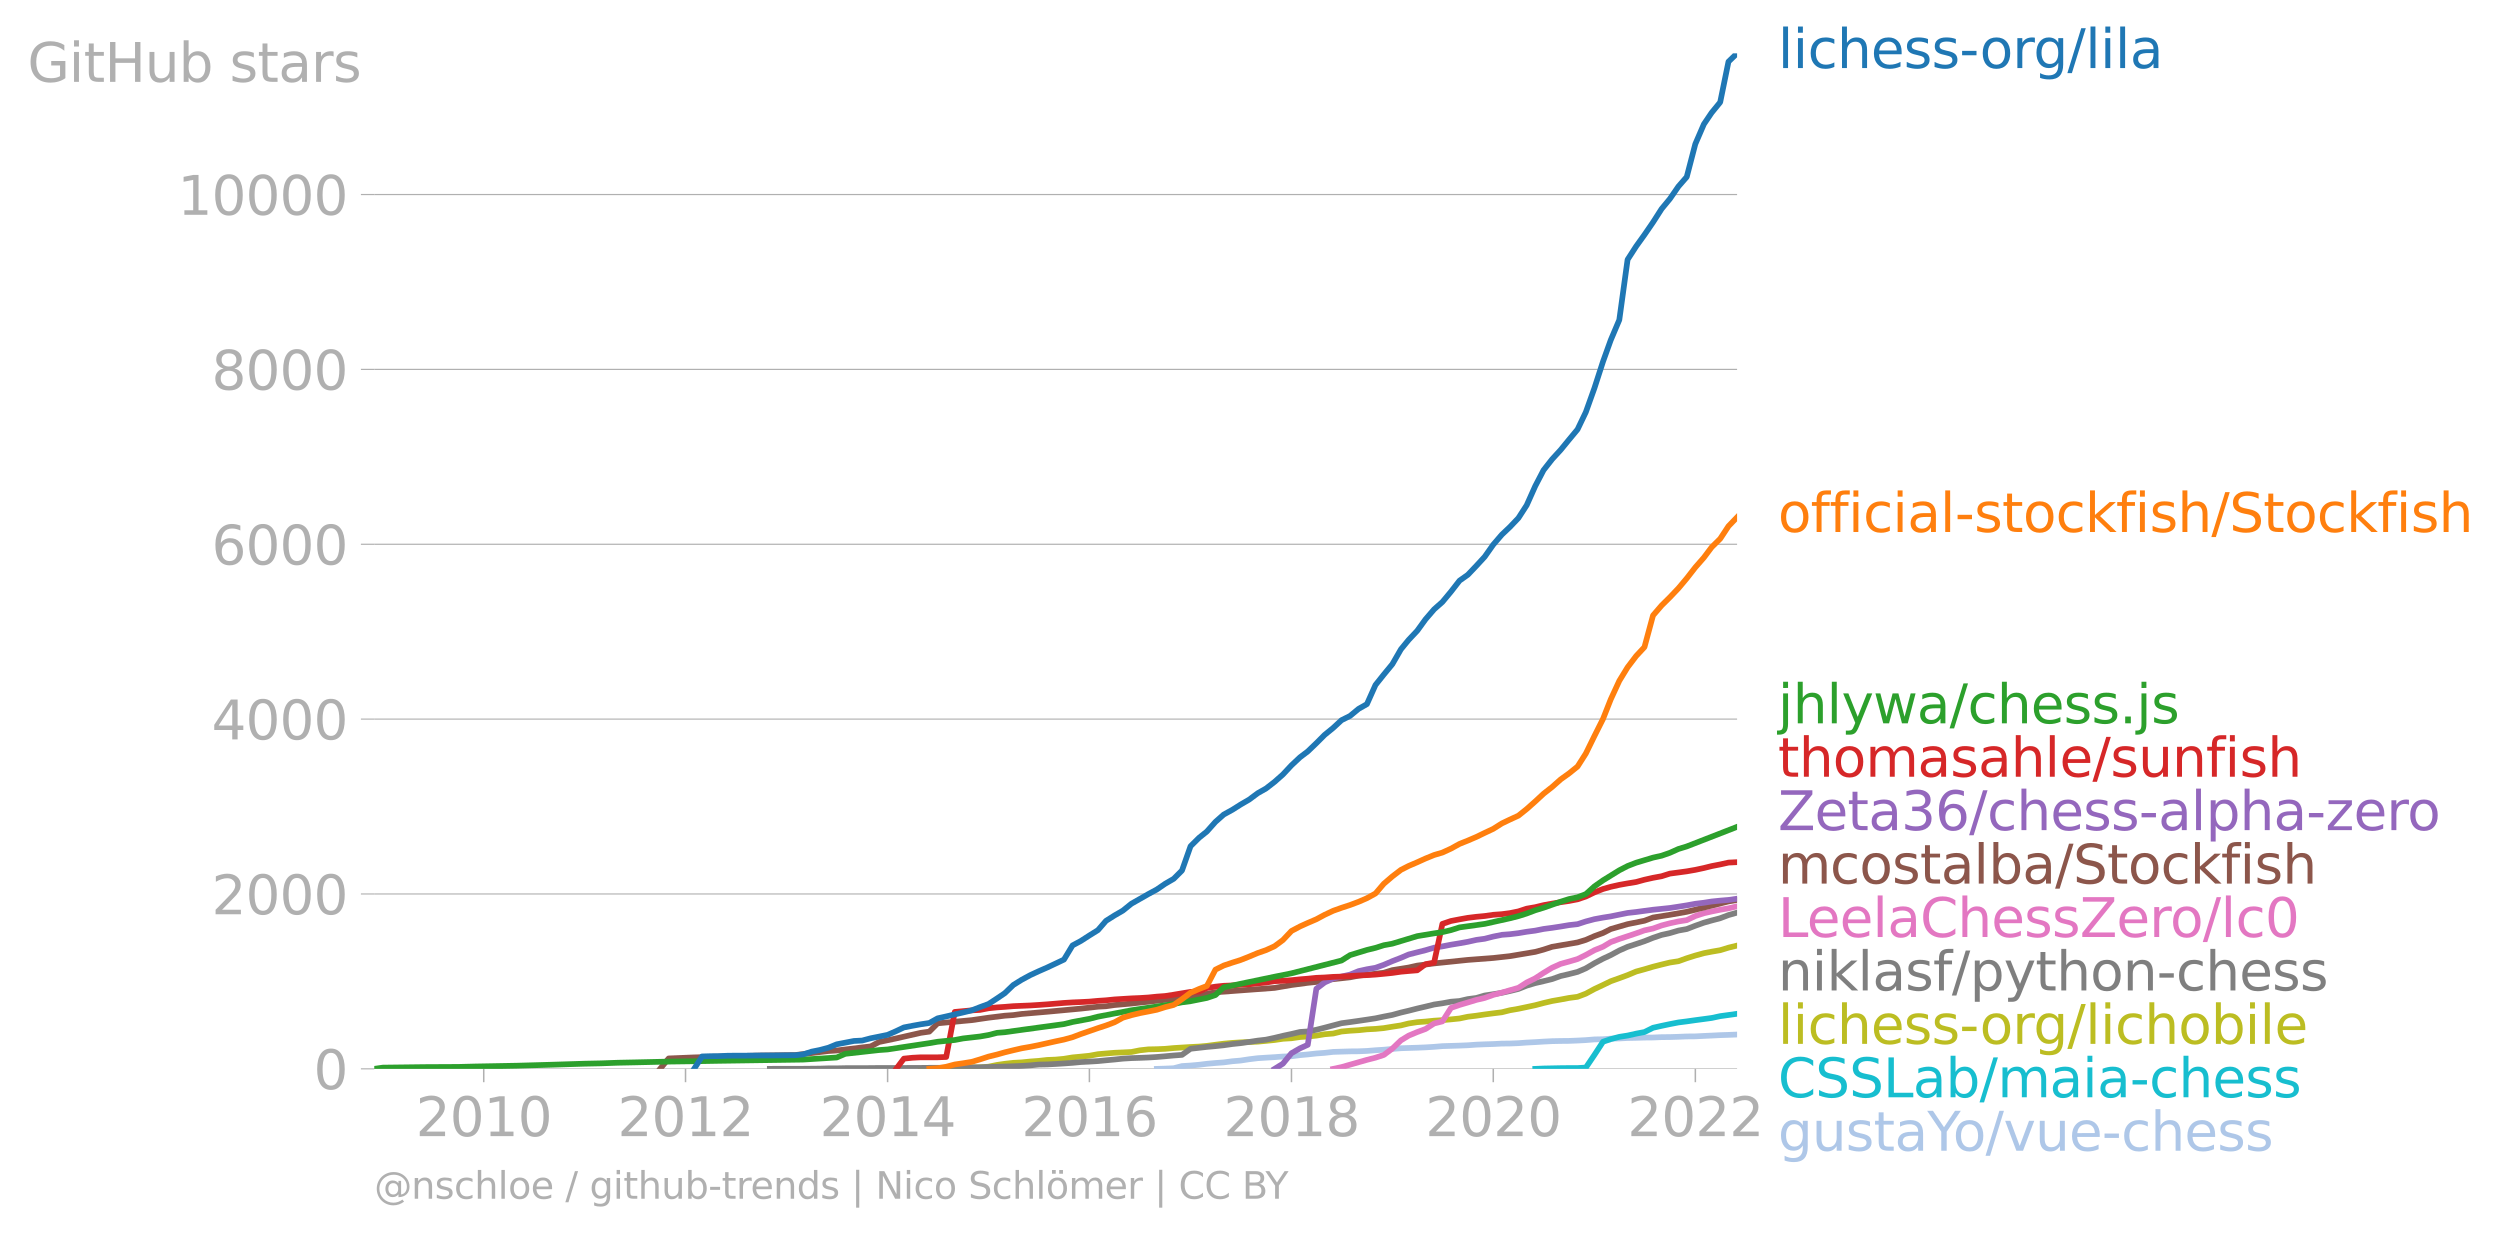 <svg xmlns:xlink="http://www.w3.org/1999/xlink" width="873.479" height="431.485" viewBox="0 0 655.109 323.614" xmlns="http://www.w3.org/2000/svg"><defs><style>*{stroke-linejoin:round;stroke-linecap:butt}</style></defs><g id="figure_1"><path d="M0 323.614h655.109V0H0v323.614z" style="fill:none" id="patch_1"/><g id="axes_1"><path d="M98.073 280.087h357.12V13.975H98.073v266.112z" style="fill:none" id="patch_2"/><g id="matplotlib.axis_1"><g id="xtick_1"><g id="line2d_1"><defs><path id="m4dcef26659" d="M0 0v3.5" style="stroke:#b0b0b0;stroke-width:.4"/></defs><use xlink:href="#m4dcef26659" x="126.759" y="280.087" style="fill:#b0b0b0;stroke:#b0b0b0;stroke-width:.4"/></g><g style="fill:#b0b0b0" transform="matrix(.14 0 0 -.14 108.944 297.724)" id="text_1"><defs><path id="DejaVuSans-32" d="M1228 531h2203V0H469v531q359 372 979 998 621 627 780 809 303 340 423 576 121 236 121 464 0 372-261 606-261 235-680 235-297 0-627-103-329-103-704-313v638q381 153 712 231 332 78 607 78 725 0 1156-363 431-362 431-968 0-288-108-546-107-257-392-607-78-91-497-524-418-433-1181-1211z" transform="scale(.016)"/><path id="DejaVuSans-30" d="M2034 4250q-487 0-733-480-245-479-245-1442 0-959 245-1439 246-480 733-480 491 0 736 480 246 480 246 1439 0 963-246 1442-245 480-736 480zm0 500q785 0 1199-621 414-620 414-1801 0-1178-414-1799Q2819-91 2034-91q-784 0-1198 620-414 621-414 1799 0 1181 414 1801 414 621 1198 621z" transform="scale(.016)"/><path id="DejaVuSans-31" d="M794 531h1031v3560L703 3866v575l1116 225h631V531h1031V0H794v531z" transform="scale(.016)"/></defs><use xlink:href="#DejaVuSans-32"/><use xlink:href="#DejaVuSans-30" x="63.623"/><use xlink:href="#DejaVuSans-31" x="127.246"/><use xlink:href="#DejaVuSans-30" x="190.869"/></g></g><g id="xtick_2"><use xlink:href="#m4dcef26659" x="179.638" y="280.087" style="fill:#b0b0b0;stroke:#b0b0b0;stroke-width:.4" id="line2d_2"/><g style="fill:#b0b0b0" transform="matrix(.14 0 0 -.14 161.823 297.724)" id="text_2"><use xlink:href="#DejaVuSans-32"/><use xlink:href="#DejaVuSans-30" x="63.623"/><use xlink:href="#DejaVuSans-31" x="127.246"/><use xlink:href="#DejaVuSans-32" x="190.869"/></g></g><g id="xtick_3"><use xlink:href="#m4dcef26659" x="232.591" y="280.087" style="fill:#b0b0b0;stroke:#b0b0b0;stroke-width:.4" id="line2d_3"/><g style="fill:#b0b0b0" transform="matrix(.14 0 0 -.14 214.776 297.724)" id="text_3"><defs><path id="DejaVuSans-34" d="M2419 4116 825 1625h1594v2491zm-166 550h794V1625h666v-525h-666V0h-628v1100H313v609l1940 2957z" transform="scale(.016)"/></defs><use xlink:href="#DejaVuSans-32"/><use xlink:href="#DejaVuSans-30" x="63.623"/><use xlink:href="#DejaVuSans-31" x="127.246"/><use xlink:href="#DejaVuSans-34" x="190.869"/></g></g><g id="xtick_4"><use xlink:href="#m4dcef26659" x="285.471" y="280.087" style="fill:#b0b0b0;stroke:#b0b0b0;stroke-width:.4" id="line2d_4"/><g style="fill:#b0b0b0" transform="matrix(.14 0 0 -.14 267.656 297.724)" id="text_4"><defs><path id="DejaVuSans-36" d="M2113 2584q-425 0-674-291-248-290-248-796 0-503 248-796 249-292 674-292t673 292q248 293 248 796 0 506-248 796-248 291-673 291zm1253 1979v-575q-238 112-480 171-242 60-480 60-625 0-955-422-329-422-376-1275 184 272 462 417 279 145 613 145 703 0 1111-427 408-426 408-1160 0-719-425-1154Q2819-91 2113-91q-810 0-1238 620-428 621-428 1799 0 1106 525 1764t1409 658q238 0 480-47t505-140z" transform="scale(.016)"/></defs><use xlink:href="#DejaVuSans-32"/><use xlink:href="#DejaVuSans-30" x="63.623"/><use xlink:href="#DejaVuSans-31" x="127.246"/><use xlink:href="#DejaVuSans-36" x="190.869"/></g></g><g id="xtick_5"><use xlink:href="#m4dcef26659" x="338.423" y="280.087" style="fill:#b0b0b0;stroke:#b0b0b0;stroke-width:.4" id="line2d_5"/><g style="fill:#b0b0b0" transform="matrix(.14 0 0 -.14 320.608 297.724)" id="text_5"><defs><path id="DejaVuSans-38" d="M2034 2216q-450 0-708-241-257-241-257-662 0-422 257-663 258-241 708-241t709 242q260 243 260 662 0 421-258 662-257 241-711 241zm-631 268q-406 100-633 378-226 279-226 679 0 559 398 884 399 325 1092 325 697 0 1094-325t397-884q0-400-227-679-226-278-629-378 456-106 710-416 255-309 255-755 0-679-414-1042Q2806-91 2034-91q-771 0-1186 362-414 363-414 1042 0 446 256 755 257 310 713 416zm-231 997q0-362 226-565 227-203 636-203 407 0 636 203 230 203 230 565 0 363-230 566-229 203-636 203-409 0-636-203-226-203-226-566z" transform="scale(.016)"/></defs><use xlink:href="#DejaVuSans-32"/><use xlink:href="#DejaVuSans-30" x="63.623"/><use xlink:href="#DejaVuSans-31" x="127.246"/><use xlink:href="#DejaVuSans-38" x="190.869"/></g></g><g id="xtick_6"><use xlink:href="#m4dcef26659" x="391.303" y="280.087" style="fill:#b0b0b0;stroke:#b0b0b0;stroke-width:.4" id="line2d_6"/><g style="fill:#b0b0b0" transform="matrix(.14 0 0 -.14 373.488 297.724)" id="text_6"><use xlink:href="#DejaVuSans-32"/><use xlink:href="#DejaVuSans-30" x="63.623"/><use xlink:href="#DejaVuSans-32" x="127.246"/><use xlink:href="#DejaVuSans-30" x="190.869"/></g></g><g id="xtick_7"><use xlink:href="#m4dcef26659" x="444.255" y="280.087" style="fill:#b0b0b0;stroke:#b0b0b0;stroke-width:.4" id="line2d_7"/><g style="fill:#b0b0b0" transform="matrix(.14 0 0 -.14 426.44 297.724)" id="text_7"><use xlink:href="#DejaVuSans-32"/><use xlink:href="#DejaVuSans-30" x="63.623"/><use xlink:href="#DejaVuSans-32" x="127.246"/><use xlink:href="#DejaVuSans-32" x="190.869"/></g></g></g><g id="matplotlib.axis_2"><g id="ytick_1"><path d="M98.073 280.087h357.12" clip-path="url(#pea4df55524)" style="fill:none;stroke:#b0b0b0;stroke-width:.3;stroke-linecap:square" id="line2d_8"/><g id="line2d_9"><defs><path id="me5472f0e9c" d="M0 0h-3.5" style="stroke:#b0b0b0;stroke-width:.3"/></defs><use xlink:href="#me5472f0e9c" x="98.073" y="280.087" style="fill:#b0b0b0;stroke:#b0b0b0;stroke-width:.3"/></g><use xlink:href="#DejaVuSans-30" style="fill:#b0b0b0" transform="matrix(.14 0 0 -.14 82.166 285.406)" id="text_8"/></g><g id="ytick_2"><path d="M98.073 234.265h357.12" clip-path="url(#pea4df55524)" style="fill:none;stroke:#b0b0b0;stroke-width:.3;stroke-linecap:square" id="line2d_10"/><use xlink:href="#me5472f0e9c" x="98.073" y="234.265" style="fill:#b0b0b0;stroke:#b0b0b0;stroke-width:.3" id="line2d_11"/><g style="fill:#b0b0b0" transform="matrix(.14 0 0 -.14 55.443 239.583)" id="text_9"><use xlink:href="#DejaVuSans-32"/><use xlink:href="#DejaVuSans-30" x="63.623"/><use xlink:href="#DejaVuSans-30" x="127.246"/><use xlink:href="#DejaVuSans-30" x="190.869"/></g></g><g id="ytick_3"><path d="M98.073 188.442h357.12" clip-path="url(#pea4df55524)" style="fill:none;stroke:#b0b0b0;stroke-width:.3;stroke-linecap:square" id="line2d_12"/><use xlink:href="#me5472f0e9c" x="98.073" y="188.442" style="fill:#b0b0b0;stroke:#b0b0b0;stroke-width:.3" id="line2d_13"/><g style="fill:#b0b0b0" transform="matrix(.14 0 0 -.14 55.443 193.761)" id="text_10"><use xlink:href="#DejaVuSans-34"/><use xlink:href="#DejaVuSans-30" x="63.623"/><use xlink:href="#DejaVuSans-30" x="127.246"/><use xlink:href="#DejaVuSans-30" x="190.869"/></g></g><g id="ytick_4"><path d="M98.073 142.62h357.12" clip-path="url(#pea4df55524)" style="fill:none;stroke:#b0b0b0;stroke-width:.3;stroke-linecap:square" id="line2d_14"/><use xlink:href="#me5472f0e9c" x="98.073" y="142.62" style="fill:#b0b0b0;stroke:#b0b0b0;stroke-width:.3" id="line2d_15"/><g style="fill:#b0b0b0" transform="matrix(.14 0 0 -.14 55.443 147.94)" id="text_11"><use xlink:href="#DejaVuSans-36"/><use xlink:href="#DejaVuSans-30" x="63.623"/><use xlink:href="#DejaVuSans-30" x="127.246"/><use xlink:href="#DejaVuSans-30" x="190.869"/></g></g><g id="ytick_5"><path d="M98.073 96.798h357.12" clip-path="url(#pea4df55524)" style="fill:none;stroke:#b0b0b0;stroke-width:.3;stroke-linecap:square" id="line2d_16"/><use xlink:href="#me5472f0e9c" x="98.073" y="96.798" style="fill:#b0b0b0;stroke:#b0b0b0;stroke-width:.3" id="line2d_17"/><g style="fill:#b0b0b0" transform="matrix(.14 0 0 -.14 55.443 102.117)" id="text_12"><use xlink:href="#DejaVuSans-38"/><use xlink:href="#DejaVuSans-30" x="63.623"/><use xlink:href="#DejaVuSans-30" x="127.246"/><use xlink:href="#DejaVuSans-30" x="190.869"/></g></g><g id="ytick_6"><path d="M98.073 50.976h357.12" clip-path="url(#pea4df55524)" style="fill:none;stroke:#b0b0b0;stroke-width:.3;stroke-linecap:square" id="line2d_18"/><use xlink:href="#me5472f0e9c" x="98.073" y="50.976" style="fill:#b0b0b0;stroke:#b0b0b0;stroke-width:.3" id="line2d_19"/><g style="fill:#b0b0b0" transform="matrix(.14 0 0 -.14 46.536 56.295)" id="text_13"><use xlink:href="#DejaVuSans-31"/><use xlink:href="#DejaVuSans-30" x="63.623"/><use xlink:href="#DejaVuSans-30" x="127.246"/><use xlink:href="#DejaVuSans-30" x="190.869"/><use xlink:href="#DejaVuSans-30" x="254.492"/></g></g><g style="fill:#b0b0b0" transform="matrix(.14 0 0 -.14 7.2 21.453)" id="text_14"><defs><path id="DejaVuSans-47" d="M3809 666v1253H2778v519h1656V434q-365-259-806-392-440-133-940-133-1094 0-1712 639-617 640-617 1780 0 1144 617 1783 618 639 1712 639 456 0 867-113 411-112 758-331v-672q-350 297-744 447t-828 150q-857 0-1287-478-429-478-429-1425 0-944 429-1422 430-478 1287-478 334 0 596 58 263 58 472 180z" transform="scale(.016)"/><path id="DejaVuSans-69" d="M603 3500h575V0H603v3500zm0 1363h575v-729H603v729z" transform="scale(.016)"/><path id="DejaVuSans-74" d="M1172 4494v-994h1184v-447H1172V1153q0-428 117-550t477-122h590V0h-590q-666 0-919 248-253 249-253 905v1900H172v447h422v994h578z" transform="scale(.016)"/><path id="DejaVuSans-48" d="M628 4666h631V2753h2294v1913h631V0h-631v2222H1259V0H628v4666z" transform="scale(.016)"/><path id="DejaVuSans-75" d="M544 1381v2119h575V1403q0-497 193-746 194-248 582-248 465 0 735 297 271 297 271 810v1984h575V0h-575v538q-209-319-486-474-276-155-642-155-603 0-916 375-312 375-312 1097zm1447 2203z" transform="scale(.016)"/><path id="DejaVuSans-62" d="M3116 1747q0 634-261 995t-717 361q-457 0-718-361t-261-995q0-634 261-995t718-361q456 0 717 361t261 995zM1159 2969q182 312 458 463 277 152 661 152 638 0 1036-506 399-506 399-1331T3314 415Q2916-91 2278-91q-384 0-661 152-276 152-458 464V0H581v4863h578V2969z" transform="scale(.016)"/><path id="DejaVuSans-73" d="M2834 3397v-544q-243 125-506 187-262 63-544 63-428 0-642-131t-214-394q0-200 153-314t616-217l197-44q612-131 870-370t258-667q0-488-386-773Q2250-91 1575-91q-281 0-586 55T347 128v594q319-166 628-249 309-82 613-82 406 0 624 139 219 139 219 392 0 234-158 359-157 125-692 241l-200 47q-534 112-772 345-237 233-237 639 0 494 350 762 350 269 994 269 318 0 599-47 282-46 519-140z" transform="scale(.016)"/><path id="DejaVuSans-61" d="M2194 1759q-697 0-966-159t-269-544q0-306 202-486 202-179 548-179 479 0 768 339t289 901v128h-572zm1147 238V0h-575v531q-197-318-491-470T1556-91q-537 0-855 302-317 302-317 808 0 590 395 890 396 300 1180 300h807v57q0 397-261 614t-733 217q-300 0-585-72-284-72-546-216v532q315 122 612 182 297 61 578 61 760 0 1135-394 375-393 375-1193z" transform="scale(.016)"/><path id="DejaVuSans-72" d="M2631 2963q-97 56-211 82-114 27-251 27-488 0-749-317t-261-911V0H581v3500h578v-544q182 319 472 473 291 155 707 155 59 0 131-8 72-7 159-23l3-590z" transform="scale(.016)"/></defs><use xlink:href="#DejaVuSans-47"/><use xlink:href="#DejaVuSans-69" x="77.49"/><use xlink:href="#DejaVuSans-74" x="105.273"/><use xlink:href="#DejaVuSans-48" x="144.482"/><use xlink:href="#DejaVuSans-75" x="219.678"/><use xlink:href="#DejaVuSans-62" x="283.057"/><use xlink:href="#DejaVuSans-20" x="346.533"/><use xlink:href="#DejaVuSans-73" x="378.32"/><use xlink:href="#DejaVuSans-74" x="430.42"/><use xlink:href="#DejaVuSans-61" x="469.629"/><use xlink:href="#DejaVuSans-72" x="530.908"/><use xlink:href="#DejaVuSans-73" x="572.021"/></g></g><path d="m303.145 280.087 2.174-.069 2.245-.092 2.173-.572 2.246-.138 2.246-.206 2.028-.252 2.245-.206 2.174-.16 2.245-.299 2.173-.183 2.246-.344 2.245-.274 2.174-.138 2.245-.137 2.173-.16 2.246-.07 2.245-.297 2.029-.184 2.245-.252 2.173-.16 2.246-.252 2.173-.069 2.246-.069 2.245-.022 2.173-.092 2.246-.183 2.173-.138 2.246-.206 2.245-.183 2.029-.07 2.245-.068 2.173-.091 2.246-.138 2.173-.183 2.246-.069 2.245-.069 2.173-.091 2.246-.16 2.173-.092 2.246-.07 2.245-.114 2.101-.023 2.246-.091 2.173-.16 2.245-.115 2.173-.138 2.246-.114 2.246-.046 2.173-.023 2.245-.091 2.173-.115 2.246-.183 2.246-.046 2.028-.16 2.245-.046 2.174-.115 2.245-.046 2.173-.068 2.246-.023 2.246-.092 2.173-.023 2.245-.069 2.173-.091 2.246-.023 2.246-.115 2.028-.091 2.245-.115 2.174-.069 2.245-.091" clip-path="url(#pea4df55524)" style="fill:none;stroke:#aec7e8;stroke-width:1.5;stroke-linecap:square" id="line2d_20"/><path d="m402.313 280.087 2.173-.092 2.246-.046 2.246-.046 2.173-.023h2.245l2.173-.137 2.246-3.322 2.246-3.437 2.028-.687 2.245-.596 2.174-.343 2.245-.504 2.173-.413 2.246-1.123 2.246-.504 2.173-.458 2.245-.435 2.173-.275 2.246-.32 2.246-.299 2.028-.275 2.245-.48 2.174-.299 2.245-.32" clip-path="url(#pea4df55524)" style="fill:none;stroke:#17becf;stroke-width:1.5;stroke-linecap:square" id="line2d_21"/><path d="m241.283 280.087 2.246-.092 2.173-.069 2.246-.046 2.245-.091 2.173-.069h2.246l2.173-.023 2.246-.183 2.245-.458 2.029-.298 2.245-.252 2.173-.115 2.246-.229 2.173-.16 2.246-.252 2.245-.092 2.173-.206 2.246-.367 2.173-.206 2.246-.229 2.245-.412 2.1-.184 2.246-.183 2.174-.092 2.245-.114 2.173-.435 2.246-.252 2.245-.046 2.174-.092 2.245-.206 2.173-.138 2.246-.137 2.246-.115 2.028-.183 2.245-.298 2.174-.275 2.245-.206 2.173-.137 2.246-.092 2.245-.092 2.174-.206 2.245-.229 2.173-.32 2.246-.138 2.245-.32 2.029-.138 2.245-.23 2.173-.366 2.246-.183 2.173-.527 2.246-.207 2.245-.137 2.173-.23 2.246-.114 2.173-.206 2.246-.366 2.245-.344 2.029-.504 2.245-.344 2.173-.16 2.246-.23 2.173-.137 2.246-.206 2.245-.23 2.173-.457 2.246-.275 2.173-.321 2.246-.298 2.245-.275 2.101-.527 2.246-.39 2.173-.457 2.245-.482 2.173-.572 2.246-.527 2.246-.39 2.173-.412 2.245-.298 2.173-.825 2.246-1.214 2.246-1.054 2.028-.985 2.245-.802 2.174-.802 2.245-.94 2.173-.595 2.246-.664 2.246-.573 2.173-.527 2.245-.344 2.173-.779 2.246-.71 2.246-.619 2.028-.39 2.245-.389 2.174-.664 2.245-.55" clip-path="url(#pea4df55524)" style="fill:none;stroke:#bcbd22;stroke-width:1.5;stroke-linecap:square" id="line2d_22"/><g style="fill:#1f77b4" transform="matrix(.14 0 0 -.14 465.907 17.838)" id="text_15"><defs><path id="DejaVuSans-6c" d="M603 4863h575V0H603v4863z" transform="scale(.016)"/><path id="DejaVuSans-63" d="M3122 3366v-538q-244 135-489 202t-495 67q-560 0-870-355-309-354-309-995t309-996q310-354 870-354 250 0 495 67t489 202V134Q2881 22 2623-34q-257-57-548-57-791 0-1257 497-465 497-465 1341 0 856 470 1346 471 491 1290 491 265 0 518-55 253-54 491-163z" transform="scale(.016)"/><path id="DejaVuSans-68" d="M3513 2113V0h-575v2094q0 497-194 743-194 247-581 247-466 0-735-297-269-296-269-809V0H581v4863h578V2956q207 316 486 472 280 156 646 156 603 0 912-373 310-373 310-1098z" transform="scale(.016)"/><path id="DejaVuSans-65" d="M3597 1894v-281H953q38-594 358-905t892-311q331 0 642 81t618 244V178Q3153 47 2828-22t-659-69q-838 0-1327 487-489 488-489 1320 0 859 464 1363 464 505 1252 505 706 0 1117-455 411-454 411-1235zm-575 169q-6 471-264 752-258 282-683 282-481 0-770-272t-333-766l2050 4z" transform="scale(.016)"/><path id="DejaVuSans-2d" d="M313 2009h1684v-512H313v512z" transform="scale(.016)"/><path id="DejaVuSans-6f" d="M1959 3097q-462 0-731-361t-269-989q0-628 267-989 268-361 733-361 460 0 728 362 269 363 269 988 0 622-269 986-268 364-728 364zm0 487q750 0 1178-488 429-487 429-1349 0-859-429-1349Q2709-91 1959-91q-753 0-1180 489-426 490-426 1349 0 862 426 1349 427 488 1180 488z" transform="scale(.016)"/><path id="DejaVuSans-67" d="M2906 1791q0 625-258 968-257 344-723 344-462 0-720-344-258-343-258-968 0-622 258-966t720-344q466 0 723 344 258 344 258 966zm575-1357q0-893-397-1329-396-436-1215-436-303 0-572 45t-522 139v559q253-137 500-202 247-66 503-66 566 0 847 295t281 892v285q-178-310-456-463T1784 0Q1141 0 747 490 353 981 353 1791q0 812 394 1302 394 491 1037 491 388 0 666-153t456-462v531h575V434z" transform="scale(.016)"/><path id="DejaVuSans-2f" d="M1625 4666h531L531-594H0l1625 5260z" transform="scale(.016)"/></defs><use xlink:href="#DejaVuSans-6c"/><use xlink:href="#DejaVuSans-69" x="27.783"/><use xlink:href="#DejaVuSans-63" x="55.566"/><use xlink:href="#DejaVuSans-68" x="110.547"/><use xlink:href="#DejaVuSans-65" x="173.926"/><use xlink:href="#DejaVuSans-73" x="235.449"/><use xlink:href="#DejaVuSans-73" x="287.549"/><use xlink:href="#DejaVuSans-2d" x="339.648"/><use xlink:href="#DejaVuSans-6f" x="377.607"/><use xlink:href="#DejaVuSans-72" x="438.789"/><use xlink:href="#DejaVuSans-67" x="478.152"/><use xlink:href="#DejaVuSans-2f" x="541.629"/><use xlink:href="#DejaVuSans-6c" x="575.32"/><use xlink:href="#DejaVuSans-69" x="603.104"/><use xlink:href="#DejaVuSans-6c" x="630.887"/><use xlink:href="#DejaVuSans-61" x="658.67"/></g><g style="fill:#ff7f0e" transform="matrix(.14 0 0 -.14 465.907 139.404)" id="text_16"><defs><path id="DejaVuSans-66" d="M2375 4863v-479h-550q-309 0-430-125-120-125-120-450v-309h947v-447h-947V0H697v3053H147v447h550v244q0 584 272 851 272 268 862 268h544z" transform="scale(.016)"/><path id="DejaVuSans-6b" d="M581 4863h578V1991l1716 1509h734L1753 1863 3688 0h-750L1159 1709V0H581v4863z" transform="scale(.016)"/><path id="DejaVuSans-53" d="M3425 4513v-616q-359 172-678 256-319 85-616 85-515 0-795-200t-280-569q0-310 186-468 186-157 705-254l381-78q706-135 1042-474t336-907q0-679-455-1029Q2797-91 1919-91q-331 0-705 75-373 75-773 222v650q384-215 753-325 369-109 725-109 540 0 834 212 294 213 294 607 0 343-211 537t-692 291l-385 75q-706 140-1022 440-315 300-315 835 0 619 436 975t1201 356q329 0 669-60 341-59 697-177z" transform="scale(.016)"/></defs><use xlink:href="#DejaVuSans-6f"/><use xlink:href="#DejaVuSans-66" x="61.182"/><use xlink:href="#DejaVuSans-66" x="96.387"/><use xlink:href="#DejaVuSans-69" x="131.592"/><use xlink:href="#DejaVuSans-63" x="159.375"/><use xlink:href="#DejaVuSans-69" x="214.355"/><use xlink:href="#DejaVuSans-61" x="242.139"/><use xlink:href="#DejaVuSans-6c" x="303.418"/><use xlink:href="#DejaVuSans-2d" x="331.201"/><use xlink:href="#DejaVuSans-73" x="367.285"/><use xlink:href="#DejaVuSans-74" x="419.385"/><use xlink:href="#DejaVuSans-6f" x="458.594"/><use xlink:href="#DejaVuSans-63" x="519.775"/><use xlink:href="#DejaVuSans-6b" x="574.756"/><use xlink:href="#DejaVuSans-66" x="632.666"/><use xlink:href="#DejaVuSans-69" x="667.871"/><use xlink:href="#DejaVuSans-73" x="695.654"/><use xlink:href="#DejaVuSans-68" x="747.754"/><use xlink:href="#DejaVuSans-2f" x="811.133"/><use xlink:href="#DejaVuSans-53" x="844.824"/><use xlink:href="#DejaVuSans-74" x="908.301"/><use xlink:href="#DejaVuSans-6f" x="947.51"/><use xlink:href="#DejaVuSans-63" x="1008.691"/><use xlink:href="#DejaVuSans-6b" x="1063.672"/><use xlink:href="#DejaVuSans-66" x="1121.582"/><use xlink:href="#DejaVuSans-69" x="1156.787"/><use xlink:href="#DejaVuSans-73" x="1184.57"/><use xlink:href="#DejaVuSans-68" x="1236.67"/></g><g style="fill:#2ca02c" transform="matrix(.14 0 0 -.14 465.907 189.538)" id="text_17"><defs><path id="DejaVuSans-6a" d="M603 3500h575V-63q0-668-255-968-254-300-820-300h-219v487H38q328 0 446 152Q603-541 603-63v3563zm0 1363h575v-729H603v729z" transform="scale(.016)"/><path id="DejaVuSans-79" d="M2059-325q-243-625-475-815-231-191-618-191H506v481h338q237 0 368 113 132 112 291 531l103 262L191 3500h609L1894 763l1094 2737h609L2059-325z" transform="scale(.016)"/><path id="DejaVuSans-77" d="M269 3500h575l719-2731 715 2731h678l719-2731 716 2731h575L4050 0h-678l-753 2869L1863 0h-679L269 3500z" transform="scale(.016)"/><path id="DejaVuSans-2e" d="M684 794h660V0H684v794z" transform="scale(.016)"/></defs><use xlink:href="#DejaVuSans-6a"/><use xlink:href="#DejaVuSans-68" x="27.783"/><use xlink:href="#DejaVuSans-6c" x="91.162"/><use xlink:href="#DejaVuSans-79" x="118.945"/><use xlink:href="#DejaVuSans-77" x="178.125"/><use xlink:href="#DejaVuSans-61" x="259.912"/><use xlink:href="#DejaVuSans-2f" x="321.191"/><use xlink:href="#DejaVuSans-63" x="354.883"/><use xlink:href="#DejaVuSans-68" x="409.863"/><use xlink:href="#DejaVuSans-65" x="473.242"/><use xlink:href="#DejaVuSans-73" x="534.766"/><use xlink:href="#DejaVuSans-73" x="586.865"/><use xlink:href="#DejaVuSans-2e" x="638.965"/><use xlink:href="#DejaVuSans-6a" x="670.752"/><use xlink:href="#DejaVuSans-73" x="698.535"/></g><g style="fill:#d62728" transform="matrix(.14 0 0 -.14 465.907 203.538)" id="text_18"><defs><path id="DejaVuSans-6d" d="M3328 2828q216 388 516 572t706 184q547 0 844-383 297-382 297-1088V0h-578v2094q0 503-179 746-178 244-543 244-447 0-707-297-259-296-259-809V0h-578v2094q0 506-178 748t-550 242q-441 0-701-298-259-298-259-808V0H581v3500h578v-544q197 322 472 475t653 153q382 0 649-194 267-193 395-562z" transform="scale(.016)"/><path id="DejaVuSans-6e" d="M3513 2113V0h-575v2094q0 497-194 743-194 247-581 247-466 0-735-297-269-296-269-809V0H581v3500h578v-544q207 316 486 472 280 156 646 156 603 0 912-373 310-373 310-1098z" transform="scale(.016)"/></defs><use xlink:href="#DejaVuSans-74"/><use xlink:href="#DejaVuSans-68" x="39.209"/><use xlink:href="#DejaVuSans-6f" x="102.588"/><use xlink:href="#DejaVuSans-6d" x="163.77"/><use xlink:href="#DejaVuSans-61" x="261.182"/><use xlink:href="#DejaVuSans-73" x="322.461"/><use xlink:href="#DejaVuSans-61" x="374.561"/><use xlink:href="#DejaVuSans-68" x="435.84"/><use xlink:href="#DejaVuSans-6c" x="499.219"/><use xlink:href="#DejaVuSans-65" x="527.002"/><use xlink:href="#DejaVuSans-2f" x="588.525"/><use xlink:href="#DejaVuSans-73" x="622.217"/><use xlink:href="#DejaVuSans-75" x="674.316"/><use xlink:href="#DejaVuSans-6e" x="737.695"/><use xlink:href="#DejaVuSans-66" x="801.074"/><use xlink:href="#DejaVuSans-69" x="836.279"/><use xlink:href="#DejaVuSans-73" x="864.063"/><use xlink:href="#DejaVuSans-68" x="916.162"/></g><g style="fill:#9467bd" transform="matrix(.14 0 0 -.14 465.907 217.538)" id="text_19"><defs><path id="DejaVuSans-5a" d="M359 4666h3666v-482L1075 531h3022V0H288v481l2950 3653H359v532z" transform="scale(.016)"/><path id="DejaVuSans-33" d="M2597 2516q453-97 707-404 255-306 255-756 0-690-475-1069Q2609-91 1734-91q-293 0-604 58T488 141v609q262-153 574-231 313-78 654-78 593 0 904 234t311 681q0 413-289 645-289 233-804 233h-544v519h569q465 0 712 186t247 536q0 359-255 551-254 193-729 193-260 0-557-57-297-56-653-174v562q360 100 674 150t592 50q719 0 1137-327 419-326 419-882 0-388-222-655t-631-370z" transform="scale(.016)"/><path id="DejaVuSans-70" d="M1159 525v-1856H581v4831h578v-531q182 312 458 463 277 152 661 152 638 0 1036-506 399-506 399-1331T3314 415Q2916-91 2278-91q-384 0-661 152-276 152-458 464zm1957 1222q0 634-261 995t-717 361q-457 0-718-361t-261-995q0-634 261-995t718-361q456 0 717 361t261 995z" transform="scale(.016)"/><path id="DejaVuSans-7a" d="M353 3500h2731v-525L922 459h2162V0H275v525l2163 2516H353v459z" transform="scale(.016)"/></defs><use xlink:href="#DejaVuSans-5a"/><use xlink:href="#DejaVuSans-65" x="68.506"/><use xlink:href="#DejaVuSans-74" x="130.029"/><use xlink:href="#DejaVuSans-61" x="169.238"/><use xlink:href="#DejaVuSans-33" x="230.518"/><use xlink:href="#DejaVuSans-36" x="294.141"/><use xlink:href="#DejaVuSans-2f" x="357.764"/><use xlink:href="#DejaVuSans-63" x="391.455"/><use xlink:href="#DejaVuSans-68" x="446.436"/><use xlink:href="#DejaVuSans-65" x="509.814"/><use xlink:href="#DejaVuSans-73" x="571.338"/><use xlink:href="#DejaVuSans-73" x="623.438"/><use xlink:href="#DejaVuSans-2d" x="675.537"/><use xlink:href="#DejaVuSans-61" x="711.621"/><use xlink:href="#DejaVuSans-6c" x="772.9"/><use xlink:href="#DejaVuSans-70" x="800.684"/><use xlink:href="#DejaVuSans-68" x="864.16"/><use xlink:href="#DejaVuSans-61" x="927.539"/><use xlink:href="#DejaVuSans-2d" x="988.818"/><use xlink:href="#DejaVuSans-7a" x="1024.902"/><use xlink:href="#DejaVuSans-65" x="1077.393"/><use xlink:href="#DejaVuSans-72" x="1138.916"/><use xlink:href="#DejaVuSans-6f" x="1177.779"/></g><g style="fill:#8c564b" transform="matrix(.14 0 0 -.14 465.907 231.538)" id="text_20"><use xlink:href="#DejaVuSans-6d"/><use xlink:href="#DejaVuSans-63" x="97.412"/><use xlink:href="#DejaVuSans-6f" x="152.393"/><use xlink:href="#DejaVuSans-73" x="213.574"/><use xlink:href="#DejaVuSans-74" x="265.674"/><use xlink:href="#DejaVuSans-61" x="304.883"/><use xlink:href="#DejaVuSans-6c" x="366.162"/><use xlink:href="#DejaVuSans-62" x="393.945"/><use xlink:href="#DejaVuSans-61" x="457.422"/><use xlink:href="#DejaVuSans-2f" x="518.701"/><use xlink:href="#DejaVuSans-53" x="552.393"/><use xlink:href="#DejaVuSans-74" x="615.869"/><use xlink:href="#DejaVuSans-6f" x="655.078"/><use xlink:href="#DejaVuSans-63" x="716.26"/><use xlink:href="#DejaVuSans-6b" x="771.24"/><use xlink:href="#DejaVuSans-66" x="829.15"/><use xlink:href="#DejaVuSans-69" x="864.355"/><use xlink:href="#DejaVuSans-73" x="892.139"/><use xlink:href="#DejaVuSans-68" x="944.238"/></g><g style="fill:#e377c2" transform="matrix(.14 0 0 -.14 465.907 245.538)" id="text_21"><defs><path id="DejaVuSans-4c" d="M628 4666h631V531h2272V0H628v4666z" transform="scale(.016)"/><path id="DejaVuSans-43" d="M4122 4306v-665q-319 297-680 443-361 147-767 147-800 0-1225-489t-425-1414q0-922 425-1411t1225-489q406 0 767 147t680 444V359q-331-225-702-338-370-112-782-112-1060 0-1670 648-609 649-609 1771 0 1125 609 1773 610 649 1670 649 418 0 788-111 371-111 696-333z" transform="scale(.016)"/></defs><use xlink:href="#DejaVuSans-4c"/><use xlink:href="#DejaVuSans-65" x="53.963"/><use xlink:href="#DejaVuSans-65" x="115.486"/><use xlink:href="#DejaVuSans-6c" x="177.01"/><use xlink:href="#DejaVuSans-61" x="204.793"/><use xlink:href="#DejaVuSans-43" x="266.072"/><use xlink:href="#DejaVuSans-68" x="335.896"/><use xlink:href="#DejaVuSans-65" x="399.275"/><use xlink:href="#DejaVuSans-73" x="460.799"/><use xlink:href="#DejaVuSans-73" x="512.898"/><use xlink:href="#DejaVuSans-5a" x="564.998"/><use xlink:href="#DejaVuSans-65" x="633.504"/><use xlink:href="#DejaVuSans-72" x="695.027"/><use xlink:href="#DejaVuSans-6f" x="733.891"/><use xlink:href="#DejaVuSans-2f" x="795.072"/><use xlink:href="#DejaVuSans-6c" x="828.764"/><use xlink:href="#DejaVuSans-63" x="856.547"/><use xlink:href="#DejaVuSans-30" x="911.527"/></g><g style="fill:#7f7f7f" transform="matrix(.14 0 0 -.14 465.907 259.538)" id="text_22"><use xlink:href="#DejaVuSans-6e"/><use xlink:href="#DejaVuSans-69" x="63.379"/><use xlink:href="#DejaVuSans-6b" x="91.162"/><use xlink:href="#DejaVuSans-6c" x="149.072"/><use xlink:href="#DejaVuSans-61" x="176.855"/><use xlink:href="#DejaVuSans-73" x="238.135"/><use xlink:href="#DejaVuSans-66" x="290.234"/><use xlink:href="#DejaVuSans-2f" x="325.439"/><use xlink:href="#DejaVuSans-70" x="359.131"/><use xlink:href="#DejaVuSans-79" x="422.607"/><use xlink:href="#DejaVuSans-74" x="481.787"/><use xlink:href="#DejaVuSans-68" x="520.996"/><use xlink:href="#DejaVuSans-6f" x="584.375"/><use xlink:href="#DejaVuSans-6e" x="645.557"/><use xlink:href="#DejaVuSans-2d" x="708.936"/><use xlink:href="#DejaVuSans-63" x="745.02"/><use xlink:href="#DejaVuSans-68" x="800"/><use xlink:href="#DejaVuSans-65" x="863.379"/><use xlink:href="#DejaVuSans-73" x="924.902"/><use xlink:href="#DejaVuSans-73" x="977.002"/></g><g style="fill:#bcbd22" transform="matrix(.14 0 0 -.14 465.907 273.538)" id="text_23"><use xlink:href="#DejaVuSans-6c"/><use xlink:href="#DejaVuSans-69" x="27.783"/><use xlink:href="#DejaVuSans-63" x="55.566"/><use xlink:href="#DejaVuSans-68" x="110.547"/><use xlink:href="#DejaVuSans-65" x="173.926"/><use xlink:href="#DejaVuSans-73" x="235.449"/><use xlink:href="#DejaVuSans-73" x="287.549"/><use xlink:href="#DejaVuSans-2d" x="339.648"/><use xlink:href="#DejaVuSans-6f" x="377.607"/><use xlink:href="#DejaVuSans-72" x="438.789"/><use xlink:href="#DejaVuSans-67" x="478.152"/><use xlink:href="#DejaVuSans-2f" x="541.629"/><use xlink:href="#DejaVuSans-6c" x="575.32"/><use xlink:href="#DejaVuSans-69" x="603.104"/><use xlink:href="#DejaVuSans-63" x="630.887"/><use xlink:href="#DejaVuSans-68" x="685.867"/><use xlink:href="#DejaVuSans-6f" x="749.246"/><use xlink:href="#DejaVuSans-62" x="810.428"/><use xlink:href="#DejaVuSans-69" x="873.904"/><use xlink:href="#DejaVuSans-6c" x="901.688"/><use xlink:href="#DejaVuSans-65" x="929.471"/></g><g style="fill:#17becf" transform="matrix(.14 0 0 -.14 465.907 287.538)" id="text_24"><use xlink:href="#DejaVuSans-43"/><use xlink:href="#DejaVuSans-53" x="69.824"/><use xlink:href="#DejaVuSans-53" x="133.301"/><use xlink:href="#DejaVuSans-4c" x="196.777"/><use xlink:href="#DejaVuSans-61" x="252.49"/><use xlink:href="#DejaVuSans-62" x="313.77"/><use xlink:href="#DejaVuSans-2f" x="377.246"/><use xlink:href="#DejaVuSans-6d" x="410.938"/><use xlink:href="#DejaVuSans-61" x="508.35"/><use xlink:href="#DejaVuSans-69" x="569.629"/><use xlink:href="#DejaVuSans-61" x="597.412"/><use xlink:href="#DejaVuSans-2d" x="658.691"/><use xlink:href="#DejaVuSans-63" x="694.775"/><use xlink:href="#DejaVuSans-68" x="749.756"/><use xlink:href="#DejaVuSans-65" x="813.135"/><use xlink:href="#DejaVuSans-73" x="874.658"/><use xlink:href="#DejaVuSans-73" x="926.758"/></g><g style="fill:#aec7e8" transform="matrix(.14 0 0 -.14 465.907 301.538)" id="text_25"><defs><path id="DejaVuSans-59" d="M-13 4666h679l1293-1919 1285 1919h678L2272 2222V0h-634v2222L-13 4666z" transform="scale(.016)"/><path id="DejaVuSans-76" d="M191 3500h609L1894 563l1094 2937h609L2284 0h-781L191 3500z" transform="scale(.016)"/></defs><use xlink:href="#DejaVuSans-67"/><use xlink:href="#DejaVuSans-75" x="63.477"/><use xlink:href="#DejaVuSans-73" x="126.855"/><use xlink:href="#DejaVuSans-74" x="178.955"/><use xlink:href="#DejaVuSans-61" x="218.164"/><use xlink:href="#DejaVuSans-59" x="279.443"/><use xlink:href="#DejaVuSans-6f" x="327.277"/><use xlink:href="#DejaVuSans-2f" x="388.459"/><use xlink:href="#DejaVuSans-76" x="422.15"/><use xlink:href="#DejaVuSans-75" x="481.33"/><use xlink:href="#DejaVuSans-65" x="544.709"/><use xlink:href="#DejaVuSans-2d" x="606.232"/><use xlink:href="#DejaVuSans-63" x="642.316"/><use xlink:href="#DejaVuSans-68" x="697.297"/><use xlink:href="#DejaVuSans-65" x="760.676"/><use xlink:href="#DejaVuSans-73" x="822.199"/><use xlink:href="#DejaVuSans-73" x="874.299"/></g><g style="fill:#b0b0b0" transform="matrix(.097 0 0 -.097 98.073 314.123)" id="text_26"><defs><path id="DejaVuSans-40" d="M2381 1678q0-447 222-702 222-254 610-254 384 0 604 256 221 256 221 700 0 438-225 695-225 258-607 258-378 0-602-256-223-256-223-697zm1703-934q-187-241-429-355t-564-114q-538 0-874 389t-336 1014q0 625 337 1015 338 391 873 391 322 0 565-117 244-117 428-354v409h447V722q457 69 714 417 258 349 258 902 0 334-99 628-98 294-298 544-325 409-792 626t-1017 217q-384 0-738-102-353-101-653-301-490-319-767-836-276-517-276-1120 0-497 179-932 180-434 521-765 328-325 759-495 431-171 922-171 403 0 792 136t714 389l281-347q-390-303-851-464t-936-161q-578 0-1091 205-512 205-912 595Q841 78 631 592q-209 514-209 1105 0 569 212 1084 213 516 607 907 403 396 931 607t1119 211q662 0 1229-272 568-271 952-771 234-307 357-666 124-359 124-744 0-822-497-1297T4084 263v481z" transform="scale(.016)"/><path id="DejaVuSans-64" d="M2906 2969v1894h575V0h-575v525q-181-312-458-464-276-152-664-152-634 0-1033 506-398 507-398 1332t398 1331q399 506 1033 506 388 0 664-152 277-151 458-463zM947 1747q0-634 261-995t717-361q456 0 718 361 263 361 263 995t-263 995q-262 361-718 361t-717-361q-261-361-261-995z" transform="scale(.016)"/><path id="DejaVuSans-7c" d="M1344 4891v-6400H813v6400h531z" transform="scale(.016)"/><path id="DejaVuSans-4e" d="M628 4666h850L3547 763v3903h612V0h-850L1241 3903V0H628v4666z" transform="scale(.016)"/><path id="DejaVuSans-f6" d="M1959 3097q-462 0-731-361t-269-989q0-628 267-989 268-361 733-361 460 0 728 362 269 363 269 988 0 622-269 986-268 364-728 364zm0 487q750 0 1178-488 429-487 429-1349 0-859-429-1349Q2709-91 1959-91q-753 0-1180 489-426 490-426 1349 0 862 426 1349 427 488 1180 488zm295 1266h634v-631h-634v631zm-1222 0h634v-631h-634v631z" transform="scale(.016)"/><path id="DejaVuSans-42" d="M1259 2228V519h1013q509 0 754 211 246 211 246 645 0 438-246 645-245 208-754 208H1259zm0 1919V2741h935q462 0 688 173 227 174 227 530 0 353-227 528-226 175-688 175h-935zm-631 519h1613q722 0 1112-300 391-300 391-853 0-429-200-682t-588-315q466-100 724-418 258-317 258-792 0-625-425-966Q3088 0 2303 0H628v4666z" transform="scale(.016)"/></defs><use xlink:href="#DejaVuSans-40"/><use xlink:href="#DejaVuSans-6e" x="100"/><use xlink:href="#DejaVuSans-73" x="163.379"/><use xlink:href="#DejaVuSans-63" x="215.479"/><use xlink:href="#DejaVuSans-68" x="270.459"/><use xlink:href="#DejaVuSans-6c" x="333.838"/><use xlink:href="#DejaVuSans-6f" x="361.621"/><use xlink:href="#DejaVuSans-65" x="422.803"/><use xlink:href="#DejaVuSans-20" x="484.326"/><use xlink:href="#DejaVuSans-2f" x="516.113"/><use xlink:href="#DejaVuSans-20" x="549.805"/><use xlink:href="#DejaVuSans-67" x="581.592"/><use xlink:href="#DejaVuSans-69" x="645.068"/><use xlink:href="#DejaVuSans-74" x="672.852"/><use xlink:href="#DejaVuSans-68" x="712.061"/><use xlink:href="#DejaVuSans-75" x="775.439"/><use xlink:href="#DejaVuSans-62" x="838.818"/><use xlink:href="#DejaVuSans-2d" x="902.295"/><use xlink:href="#DejaVuSans-74" x="938.379"/><use xlink:href="#DejaVuSans-72" x="977.588"/><use xlink:href="#DejaVuSans-65" x="1016.451"/><use xlink:href="#DejaVuSans-6e" x="1077.975"/><use xlink:href="#DejaVuSans-64" x="1141.354"/><use xlink:href="#DejaVuSans-73" x="1204.83"/><use xlink:href="#DejaVuSans-20" x="1256.93"/><use xlink:href="#DejaVuSans-7c" x="1288.717"/><use xlink:href="#DejaVuSans-20" x="1322.408"/><use xlink:href="#DejaVuSans-4e" x="1354.195"/><use xlink:href="#DejaVuSans-69" x="1429"/><use xlink:href="#DejaVuSans-63" x="1456.783"/><use xlink:href="#DejaVuSans-6f" x="1511.764"/><use xlink:href="#DejaVuSans-20" x="1572.945"/><use xlink:href="#DejaVuSans-53" x="1604.732"/><use xlink:href="#DejaVuSans-63" x="1668.209"/><use xlink:href="#DejaVuSans-68" x="1723.189"/><use xlink:href="#DejaVuSans-6c" x="1786.568"/><use xlink:href="#DejaVuSans-f6" x="1814.352"/><use xlink:href="#DejaVuSans-6d" x="1875.533"/><use xlink:href="#DejaVuSans-65" x="1972.945"/><use xlink:href="#DejaVuSans-72" x="2034.469"/><use xlink:href="#DejaVuSans-20" x="2075.582"/><use xlink:href="#DejaVuSans-7c" x="2107.369"/><use xlink:href="#DejaVuSans-20" x="2141.061"/><use xlink:href="#DejaVuSans-43" x="2172.848"/><use xlink:href="#DejaVuSans-43" x="2242.672"/><use xlink:href="#DejaVuSans-20" x="2312.496"/><use xlink:href="#DejaVuSans-42" x="2344.283"/><use xlink:href="#DejaVuSans-59" x="2407.387"/></g><path d="m201.732 280.087 2.173-.023h6.52l2.245-.023 2.173-.023 2.246-.069h2.173l2.246-.046h4.418l2.246-.023 2.173-.022h6.52l2.245-.023h2.173l2.246-.023H247.948l2.245-.046 2.173-.046 2.246-.023 2.173-.023 2.246-.068 2.245-.07 2.029-.068 2.245-.069 2.173-.091 2.246-.138 2.173-.206 2.246-.046 2.245-.114 2.173-.138 2.246-.16 2.173-.206 2.246-.115 2.245-.137 2.1-.207 2.246-.206 2.174-.229 2.245-.137 2.173-.07 2.246-.09 2.245-.138 2.174-.184 2.245-.206 2.173-.16 2.246-1.604 2.246-.252 2.028-.229 2.245-.206 2.174-.23 2.245-.32 2.173-.23 2.246-.32 2.245-.344 2.174-.252 2.245-.48 2.173-.528 2.246-.48 2.245-.528 2.029-.137 2.245-.436 2.173-.55 2.246-.595 2.173-.573 2.246-.298 2.245-.32 2.173-.321 2.246-.344 2.173-.458 2.246-.435 2.245-.619 2.029-.481 2.245-.573 2.173-.504 2.246-.55 2.173-.32 2.246-.413 2.245-.183 2.173-.504 2.246-.298 2.173-.642 2.246-.343 2.245-.367 2.101-.458 2.246-.55 2.173-.87 2.245-.665 2.173-.504 2.246-.55 2.246-.802 2.173-.504 2.245-.573 2.173-.939 2.246-1.329 2.246-1.191 2.028-.94 2.245-1.214 2.174-.962 2.245-.733 2.173-.733 2.246-.894 2.246-.756 2.173-.481 2.245-.665 2.173-.39 2.246-.87 2.246-.802 2.028-.572 2.245-.596 2.174-.825 2.245-.641" clip-path="url(#pea4df55524)" style="fill:none;stroke:#7f7f7f;stroke-width:1.5;stroke-linecap:square" id="line2d_23"/><path d="m349.361 280.087 2.173-.459 2.246-.641 2.245-.642 2.173-.618 2.246-.573 2.173-.71 2.246-1.673 2.245-2.153 2.029-1.238 2.245-.939 2.173-.802 2.246-1.443 2.173-.55 2.246-3.528 2.245-.78 2.173-.64 2.246-.688 2.173-.504 2.246-.802 2.245-.596 2.101-.618 2.246-.642 2.173-1.397 2.245-1.1 2.173-1.42 2.246-1.352 2.246-1.008 2.173-.596 2.245-.665 2.173-1.076 2.246-1.238 2.246-.916 2.028-1.214 2.245-.825 2.174-.71 2.245-.756 2.173-.78 2.246-.48 2.246-.802 2.173-.573 2.245-.481 2.173-.344 2.246-1.077 2.246-.733 2.028-.458 2.245-.458 2.174-.367 2.245-.527" clip-path="url(#pea4df55524)" style="fill:none;stroke:#e377c2;stroke-width:1.5;stroke-linecap:square" id="line2d_24"/><path d="m172.974 280.087 2.246-2.727 6.664-.275 13.184-.39 4.419-.114 6.664-.091 2.245-.023 8.693-1.054 2.173-.138 8.91-1.076 2.173-1.146 4.491-.94 6.447-1.466 2.246-.32 2.173-2.177 8.91-.825 4.419-.641 4.274-.527 2.245-.16 2.173-.298 6.665-.573 8.837-.825 4.491-.504 2.1-.115 2.246-.32 4.42-.39 11.082-1.214 8.693-1.329 2.245-.412 15.502-1.146 4.419-.756 4.274-.573 2.245-.229 2.173-.481 6.665-.733 2.245-.436 6.592-.756 2.246-.687 4.274-.687 2.245-.504 4.419-.573 8.837-.916 6.665-.505 4.346-.48 6.664-1.123 2.173-.596 2.246-.733 6.664-1.146 2.173-.664 2.246-.985 2.246-.825 2.028-1.031 4.419-1.283 4.418-.894 2.246-.847 4.419-.71 4.418-.78 6.52-1.626 4.419-1.1 2.245-.39h0" clip-path="url(#pea4df55524)" style="fill:none;stroke:#8c564b;stroke-width:1.5;stroke-linecap:square" id="line2d_25"/><path d="m334.004 280.087 2.173-1.352 2.246-2.75 2.245-1.282 2.029-.917 2.245-14.686 2.173-1.65 2.246-1.03 2.173-.527 2.246-.504 2.245-.917 2.173-.481 2.246-.39 2.173-.778 2.246-.963 2.245-.87 2.029-.871 2.245-.573 2.173-.55 2.246-.664 2.173-.344 2.246-.435 2.245-.367 2.173-.39 2.246-.503 2.173-.298 2.246-.573 2.245-.458 2.101-.16 2.246-.275 2.173-.367 2.245-.298 2.173-.435 2.246-.298 2.246-.344 2.173-.366 2.245-.252 2.173-.71 2.246-.596 2.246-.412 2.028-.321 2.245-.458 2.174-.436 2.245-.252 2.173-.298 2.246-.297 2.246-.23 2.173-.229 2.245-.343 2.173-.344 2.246-.412 2.246-.275 2.028-.321 2.245-.23 2.174-.182 2.245-.321" clip-path="url(#pea4df55524)" style="fill:none;stroke:#9467bd;stroke-width:1.5;stroke-linecap:square" id="line2d_26"/><path d="m234.836 280.087 2.029-2.68 2.245-.23 2.173-.115H245.702l2.246-.091 2.245-11.8 2.173-.206 2.246-.206 2.173-.114 2.246-.436 2.245-.229 2.029-.137 2.245-.184 2.173-.091 2.246-.092 2.173-.137 2.246-.16 2.245-.184 2.173-.183 2.246-.138 2.173-.091 2.246-.115 2.245-.206 2.1-.138 2.246-.229 2.174-.137 2.245-.138 2.173-.091 2.246-.138 2.245-.229 2.174-.16 2.245-.344 2.173-.366 2.246-.367 2.246-.092 2.028-.939 2.245-.344 2.174-.229 2.245-.091 2.173-.184 2.246-.114 2.245-.252 2.174-.207 2.245-.366 2.173-.092 2.246-.16 2.245-.23 2.029-.16 2.245-.229 2.173-.091 2.246-.16 2.173-.07 2.246-.16 2.245-.137 2.173-.092 2.246-.137 2.173-.207 2.246-.229 2.245-.32 2.029-.184 2.245-.183 2.173-1.604 2.246-.412 2.173-10.15 2.246-.756 2.245-.435 2.173-.39 2.246-.275 2.173-.206 2.246-.32 2.245-.161 2.101-.275 2.246-.458 2.173-.71 2.245-.39 2.173-.527 2.246-.412 2.246-.367 2.173-.32 2.245-.436 2.173-.733 2.246-1.077 2.246-.893 2.028-.573 2.245-.504 2.174-.39 2.245-.366 2.173-.596 2.246-.504 2.246-.412 2.173-.688 2.245-.298 2.173-.297 2.246-.39 2.246-.481 2.028-.504 2.245-.435 2.174-.482 2.245-.114" clip-path="url(#pea4df55524)" style="fill:none;stroke:#d62728;stroke-width:1.5;stroke-linecap:square" id="line2d_27"/><path d="m98.073 280.087 2.246-.321 10.938-.138 8.837-.045 4.419-.115 10.938-.206 8.91-.252 8.838-.275 4.273-.092 4.42-.16 4.418-.092 8.91-.206 6.664-.092 6.52-.114 22.02-.32 8.838-.55 2.246-.963 8.837-.985 2.246-.16 10.938-1.65 2.173-.367 4.491-.458 2.173-.412 4.42-.504 2.245-.39 2.245-.573 2.029-.16 4.418-.619 11.083-1.512 2.246-.55 4.419-.824 2.245-.573 8.765-1.673 11.083-1.65 2.173-.435 2.246-.297 4.274-.848 2.245-.756 2.174-2.04 13.328-2.772 4.419-.893 13.111-3.345 2.246-1.42 4.418-1.352 2.246-.55 2.173-.688 2.246-.412 6.52-1.97 4.418-.733 2.173-.321 2.246-.527 2.245-.71 6.592-.917 6.592-1.466 2.246-.573 2.173-.687 2.245-.848 2.173-.664 4.492-1.581 2.173-.688 2.245-.48 2.173-.826 2.246-2.016 2.246-1.58 4.273-2.635 2.174-1.123 2.245-.87 4.419-1.33 2.246-.503 2.173-.757 2.245-1.008 2.173-.664 13.184-5.132h0" clip-path="url(#pea4df55524)" style="fill:none;stroke:#2ca02c;stroke-width:1.5;stroke-linecap:square" id="line2d_28"/><path d="m243.529 280.087 2.173-.16 2.246-.39 2.245-.596 2.173-.32 2.246-.367 2.173-.642 2.246-.733 2.245-.55 2.029-.573 2.245-.55 2.173-.503 2.246-.39 2.173-.435 2.246-.504 2.245-.504 2.173-.459 2.246-.618 2.173-.825 2.246-.779 2.245-.779 2.1-.687 2.246-.848 2.174-1.191 2.245-.665 2.173-.527 2.246-.435 2.245-.458 2.174-.688 2.245-.572 2.173-1.512 2.246-1.696 2.246-.985 2.028-.779 2.245-4.284 2.174-1.077 2.245-.756 2.173-.688 2.246-.893 2.245-.94 2.174-.756 2.245-1.03 2.173-1.604 2.246-2.383 2.245-1.191 2.029-.917 2.245-.962 2.173-1.169 2.246-1.054 2.173-.778 2.246-.734 2.245-.847 2.173-.94 2.246-1.237 2.173-2.543 2.246-1.925 2.245-1.718 2.029-1.03 2.245-.963 2.173-.985 2.246-.917 2.173-.641 2.246-1.031 2.245-1.237 2.173-.871 2.246-.962 2.173-1.054 2.246-1.054 2.245-1.42 2.101-1.009 2.246-1.03 2.173-1.742 2.245-1.993 2.173-2.016 2.246-1.765 2.246-1.993 2.173-1.558 2.245-1.81 2.173-3.414 2.246-4.582 2.246-4.467 2.028-5.132 2.245-4.858 2.174-3.55 2.245-2.956 2.173-2.337 2.246-8.294 2.246-2.612 2.173-2.154 2.245-2.36 2.173-2.588 2.246-2.887 2.246-2.566 2.028-2.704 2.245-2.222 2.174-3.3 2.245-2.336" clip-path="url(#pea4df55524)" style="fill:none;stroke:#ff7f0e;stroke-width:1.5;stroke-linecap:square" id="line2d_29"/><path d="m181.884 280.087 2.1-3.254 2.246-.068 2.173-.023 2.246-.092 2.173-.023h2.246l2.245-.023 2.174-.023h2.245l2.173-.023 2.246-.023 2.245-.022 2.029-.207 2.245-.733 2.173-.435 2.246-.596 2.173-.893 2.246-.436 2.245-.435 2.173-.114 2.246-.596 2.173-.435 2.246-.459 2.245-.985 2.029-.962 2.245-.435 2.173-.39 2.246-.344 2.173-1.214 2.246-.504 2.245-.527 2.173-.504 2.246-.55 2.173-.848 2.246-.824 2.245-1.467 2.029-1.374 2.245-2.154 2.173-1.352 2.246-1.214 2.173-1.008 2.246-.985 2.245-1.054 2.173-1.031 2.246-3.712 2.173-1.168 2.246-1.444 2.245-1.397 2.1-2.429 2.246-1.42 2.174-1.26 2.245-1.81 2.173-1.238 2.246-1.283 2.245-1.214 2.174-1.489 2.245-1.306 2.173-2.177 2.246-6.369 2.246-2.222 2.028-1.627 2.245-2.52 2.174-1.925 2.245-1.237 2.173-1.374 2.246-1.306 2.245-1.673 2.174-1.237 2.245-1.741 2.173-1.925 2.246-2.406 2.245-2.107 2.029-1.535 2.245-2.154 2.173-2.177 2.246-1.832 2.173-2.017 2.246-1.122 2.245-1.856 2.173-1.237 2.246-5.018 2.173-2.726 2.246-2.727 2.245-3.895 2.029-2.474 2.245-2.383 2.173-3.001 2.246-2.612 2.173-1.924 2.246-2.704 2.245-2.887 2.173-1.535 2.246-2.36 2.173-2.36 2.246-3.184 2.245-2.612 2.101-1.993 2.246-2.36 2.173-3.368 2.245-5.017 2.173-4.17 2.246-2.864 2.246-2.452 2.173-2.657 2.245-2.704 2.173-4.536 2.246-6.278 2.246-6.942 2.028-5.636 2.245-5.292 2.174-15.81 2.245-3.482 2.173-3.024 2.246-3.276 2.246-3.506 2.173-2.634 2.245-3.254 2.173-2.497 2.246-8.615 2.246-5.2 2.028-3.002 2.245-2.749 2.174-10.63 2.245-2.177" clip-path="url(#pea4df55524)" style="fill:none;stroke:#1f77b4;stroke-width:1.5;stroke-linecap:square" id="line2d_30"/></g></g><defs><clipPath id="pea4df55524"><path d="M98.073 13.975h357.12v266.112H98.073z"/></clipPath></defs></svg>